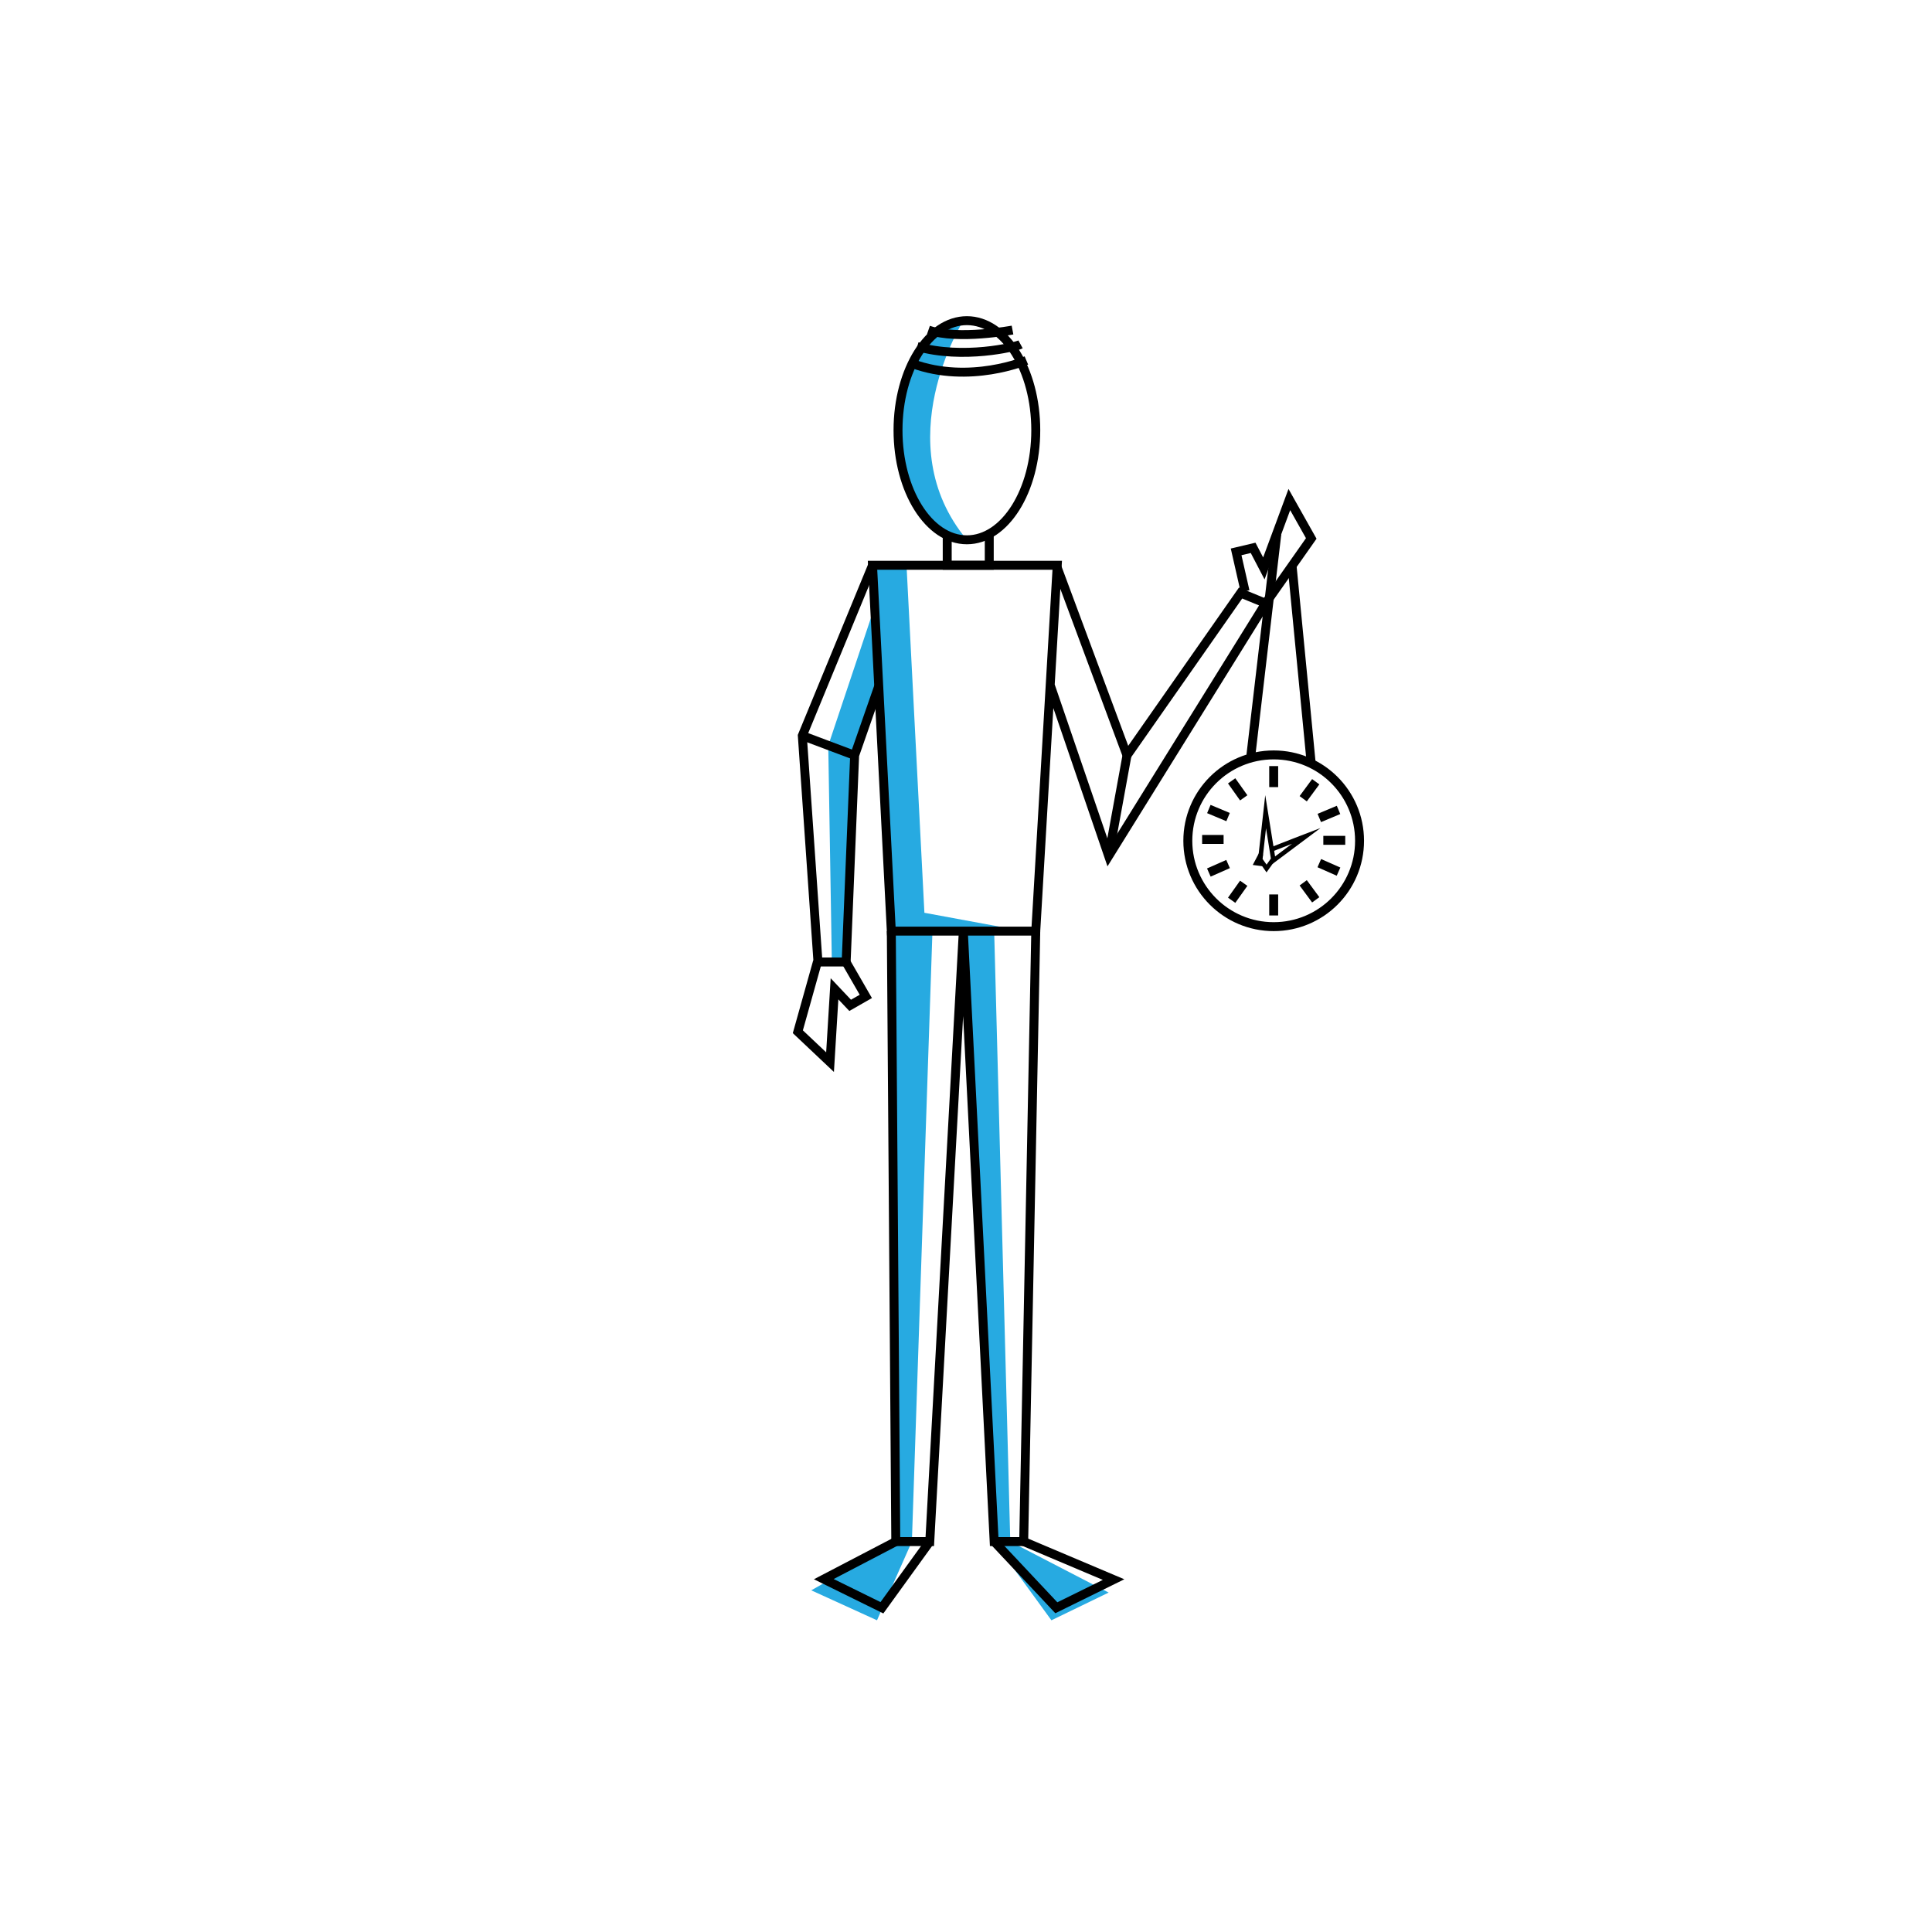 <?xml version="1.0" encoding="utf-8"?>
<!-- Generator: Adobe Illustrator 23.0.2, SVG Export Plug-In . SVG Version: 6.00 Build 0)  -->
<svg version="1.0" id="Layer_1" xmlns="http://www.w3.org/2000/svg" xmlns:xlink="http://www.w3.org/1999/xlink" x="0px" y="0px"
	 width="432px" height="432px" viewBox="0 0 432 432" enable-background="new 0 0 432 432" xml:space="preserve">
<g id="Color">
	<path fill="#27AAE1" d="M215.4,71.7c0,0-17.2,27.4,0.8,49c0,0-14.9-1.1-15.4-23.1C200.4,75.6,215.4,71.7,215.4,71.7z"/>
	<polygon fill="#27AAE1" points="202.7,126.4 206.7,204.1 228.9,208.2 208.5,208.2 203.9,344.7 196.1,362.3 181.4,355.6 
		200.7,344.7 199.3,208.2 195.1,126.4 	"/>
	<polygon fill="#27AAE1" points="222.3,208.2 225.9,344.7 247.9,356.1 235.1,362.3 222.3,344.7 215.4,208.2 	"/>
	<polygon fill="#27AAE1" points="195.6,135.6 185.2,166.7 186,215 189.1,215 191.1,168.9 196.5,153.4 	"/>
</g>
<g id="Lines_1_">
	<ellipse fill="none" stroke="#000000" stroke-width="2" stroke-miterlimit="10" cx="216.2" cy="96.2" rx="15.4" ry="24.5"/>
	<path fill="none" stroke="#000000" stroke-width="2" stroke-miterlimit="10" d="M226.4,73.8c0,0-12.2,2.3-18.8,0"/>
	<path fill="none" stroke="#000000" stroke-width="2" stroke-miterlimit="10" d="M228.2,77c-1.1,0.6-12.9,3.4-23.1,0.5"/>
	<path fill="none" stroke="#000000" stroke-width="2" stroke-miterlimit="10" d="M229.5,80.6c0,0-12.7,5.4-25.5,0.7"/>
	<polyline fill="none" stroke="#000000" stroke-width="2" stroke-miterlimit="10" points="221.2,119.4 221.2,126.4 211.8,126.4 
		211.8,119.6 	"/>
	<polygon fill="none" stroke="#000000" stroke-width="2" stroke-miterlimit="10" points="236.4,126.4 195.1,126.4 199.3,208.2 
		231.6,208.2 	"/>
	<polyline fill="none" stroke="#000000" stroke-width="2" stroke-miterlimit="10" points="195.1,126.4 179.4,164.5 182.9,215.1 
		189.2,215.1 191.1,168.9 196.5,153.4 	"/>
	<polyline fill="none" stroke="#000000" stroke-width="2" stroke-miterlimit="10" points="189.1,215 193.6,222.8 190.1,224.8 
		186.6,221.1 185.6,237.5 178.4,230.7 182.8,215 	"/>
	<line fill="none" stroke="#000000" stroke-width="2" stroke-miterlimit="10" x1="191.1" y1="168.9" x2="179.4" y2="164.5"/>
	<polyline fill="none" stroke="#000000" stroke-width="2" stroke-miterlimit="10" points="236.2,126.4 252,168.9 277.4,132.6 
		283,134.9 247.9,191.4 234.9,153.4 	"/>
	<polyline fill="none" stroke="#000000" stroke-width="2" stroke-miterlimit="10" points="283,134.9 293.2,120.4 288.3,111.7 
		282.6,127.1 280.2,122.5 276.4,123.4 278.4,132.2 	"/>
	<line fill="none" stroke="#000000" stroke-width="2" stroke-miterlimit="10" x1="247.9" y1="191.4" x2="252" y2="168.9"/>
	<polyline fill="none" stroke="#000000" stroke-width="2" stroke-miterlimit="10" points="231.6,208.2 228.9,344.7 222.3,344.7 
		215.4,208.2 207.9,344.7 200.3,344.7 199.3,208.2 	"/>
	<polyline fill="none" stroke="#000000" stroke-width="2" stroke-miterlimit="10" points="228.9,344.7 249,353.2 236.2,359.5 
		222.3,344.7 	"/>
	<polyline fill="none" stroke="#000000" stroke-width="2" stroke-miterlimit="10" points="207.9,344.7 197.2,359.5 184.2,353.1 
		200.3,344.7 	"/>
	<line fill="none" stroke="#000000" stroke-width="2" stroke-miterlimit="10" x1="285.5" y1="119.4" x2="279.7" y2="168.9"/>
	<line fill="none" stroke="#000000" stroke-width="2" stroke-miterlimit="10" x1="288.9" y1="126.4" x2="293.2" y2="170.8"/>
	<circle fill="none" stroke="#000000" stroke-width="2" stroke-miterlimit="10" cx="284.8" cy="188" r="19.2"/>
	<g>
		<line fill="none" stroke="#000000" stroke-width="2" stroke-miterlimit="10" x1="284.8" y1="171.3" x2="284.8" y2="176"/>
		<line fill="none" stroke="#000000" stroke-width="2" stroke-miterlimit="10" x1="275.4" y1="174.6" x2="278.1" y2="178.4"/>
		<line fill="none" stroke="#000000" stroke-width="2" stroke-miterlimit="10" x1="270.3" y1="180.9" x2="274.6" y2="182.7"/>
		<line fill="none" stroke="#000000" stroke-width="2" stroke-miterlimit="10" x1="268.8" y1="187.7" x2="273.6" y2="187.7"/>
		<line fill="none" stroke="#000000" stroke-width="2" stroke-miterlimit="10" x1="294.2" y1="174.8" x2="291.4" y2="178.6"/>
		<line fill="none" stroke="#000000" stroke-width="2" stroke-miterlimit="10" x1="299.3" y1="181.1" x2="295" y2="182.9"/>
		<line fill="none" stroke="#000000" stroke-width="2" stroke-miterlimit="10" x1="300.8" y1="187.9" x2="295.9" y2="187.9"/>
		<line fill="none" stroke="#000000" stroke-width="2" stroke-miterlimit="10" x1="284.8" y1="204.7" x2="284.8" y2="200"/>
		<line fill="none" stroke="#000000" stroke-width="2" stroke-miterlimit="10" x1="275.4" y1="201.3" x2="278.1" y2="197.5"/>
		<line fill="none" stroke="#000000" stroke-width="2" stroke-miterlimit="10" x1="270.3" y1="195.1" x2="274.6" y2="193.2"/>
		<line fill="none" stroke="#000000" stroke-width="2" stroke-miterlimit="10" x1="294.2" y1="201.2" x2="291.4" y2="197.4"/>
		<line fill="none" stroke="#000000" stroke-width="2" stroke-miterlimit="10" x1="299.3" y1="194.9" x2="295" y2="193"/>
	</g>
	<g>
		<path fill="none" stroke="#000000" stroke-miterlimit="10" d="M282,190.9c-0.2,0.4-1.1,2.1-1.1,2.1s0.8,0.1,1.5,0.2"/>
		<path fill="none" stroke="#000000" stroke-miterlimit="10" d="M284.2,192.8c2.3-1.7,7.9-5.9,7.9-5.9s-4.7,1.8-7.7,3"/>
		<polygon fill="none" stroke="#000000" stroke-miterlimit="10" points="283,181.5 281.8,192.2 283.2,194.2 284.7,192.1 		"/>
	</g>
</g>
<g id="Stroke">
	<g id="Layer_3" opacity="0">
		<path fill="none" stroke="#231F20" stroke-width="16" stroke-linecap="round" stroke-linejoin="round" stroke-miterlimit="10" d="
			M203.9,73.1c5.2,0,10.5,0,15.7,0.1c-7.6,0.2-15.2,1.9-22.2,5.1c6.6,0.1,13.3,0.6,19.9,1.4c-7.8,2.7-15.5,5.4-23.3,8.1
			c5.5,0.1,11.1,0.3,16.6,0.4c-5.6,2.3-11.2,4.7-16.9,7c5.6-0.1,11.3-0.3,16.9-0.4c-7.3,2-14.3,4.8-21,8.2
			c9.2,0.3,18.4,0.6,27.7,0.9c-7.5,3.5-15.5,6-23.7,7.5c6.4,0.3,12.7,0.5,19.1,0.8c-7.1,1.9-14.3,3.7-21.4,5.6
			c9.5-1.2,19.1-1.4,28.6-0.4c-11.7,2.2-23.1,6-33.8,11.3c9,0.7,18,1.5,26.9,2.2c-11,1.8-21.7,5-31.9,9.5c10.6,0.5,21.2,1,31.8,1.5
			c-10.6,1.9-21.2,3.8-31.9,5.7c-2.2,0.4-4.7,1-5.6,3c13.2,0.6,26.4,0.7,39.5,0.4c-12.9,2.2-25.6,5.3-38,9.2
			c15.7,0.1,31.5,0.1,47.2,0.2c-16.8-0.3-33.6,3.3-48.7,10.4c15.8,0.1,31.7,0.2,47.5,0.4c-18.8,2.1-37.4,6.1-55.4,12.1
			c15.9-0.1,31.8-0.2,47.7-0.2c-18.1,2.9-35.9,7.7-53,14.4c19-0.5,37.9-1,56.9-1.6c-15,5.4-30.4,9.7-46,12.9
			c18.3-1.4,36.8-1.7,55.1-0.8c-15.3,3.1-30.7,6.1-46,9.2c-7.2,1.4-14.7,3-20.5,7.6c26.4-1.6,52.9-3.3,79.3-4.9
			c-19.4,7.6-39.4,13.9-59.6,18.8c15.2,0.1,30.4,0.2,45.6,0.3c-16.6,3.2-33.3,6.4-49.9,9.5c18.2,0.6,36.3,1.2,54.5,1.8
			c-14.5,1.4-28.9,3.9-43.1,7.3c17.7,0.1,35.5,0.2,53.1,2.6c-18.3,1.7-36.4,4.2-54.5,7.5c13.7,2,27.5,3,41.3,2.9
			c-18.4,2.5-36.8,5-55.1,7.5c21.2-0.1,42.3-0.3,63.5-0.4c-15.2,6.5-30.4,12.9-45.6,19.4c14.7-0.2,29.5-0.4,44.2-0.6
			c-12.2,3.1-24.4,6.1-36.6,9.2c10.9,0.3,21.8,0.6,32.8,0.8c-14.8,2.7-29.8,4.7-44.8,6c19.3-0.2,38.7,0.6,57.9,2.4
			c-14.6,2.6-29.3,5.1-44,7.2c10.3,0.2,20.6,0.3,30.9,0.5c-13.6,1.2-27,5.3-39,11.8c18.8,0.1,37.7,0.2,56.5,0.3
			c-17.1-0.6-34.3,0.1-51.3,2.2c12.3-0.5,24.6-0.9,36.9-1.4c-14.1,0.3-28.3,2.3-41.9,5.9c-3.6,1-8,3.2-7.6,6.9
			c23.5,1,47,0.2,70.4-2.4c-20.6,6.9-43,4.2-64.6,5.5c-4.4,0.3-9.8,1.5-11,5.7c22.6,4.3,46.2,3.6,68.5-1.9c1.3-1.6,2.7-3.2,4-4.8
			c-6.9-1.6-14-2.1-21.1-1.7"/>
	</g>
</g>
</svg>
